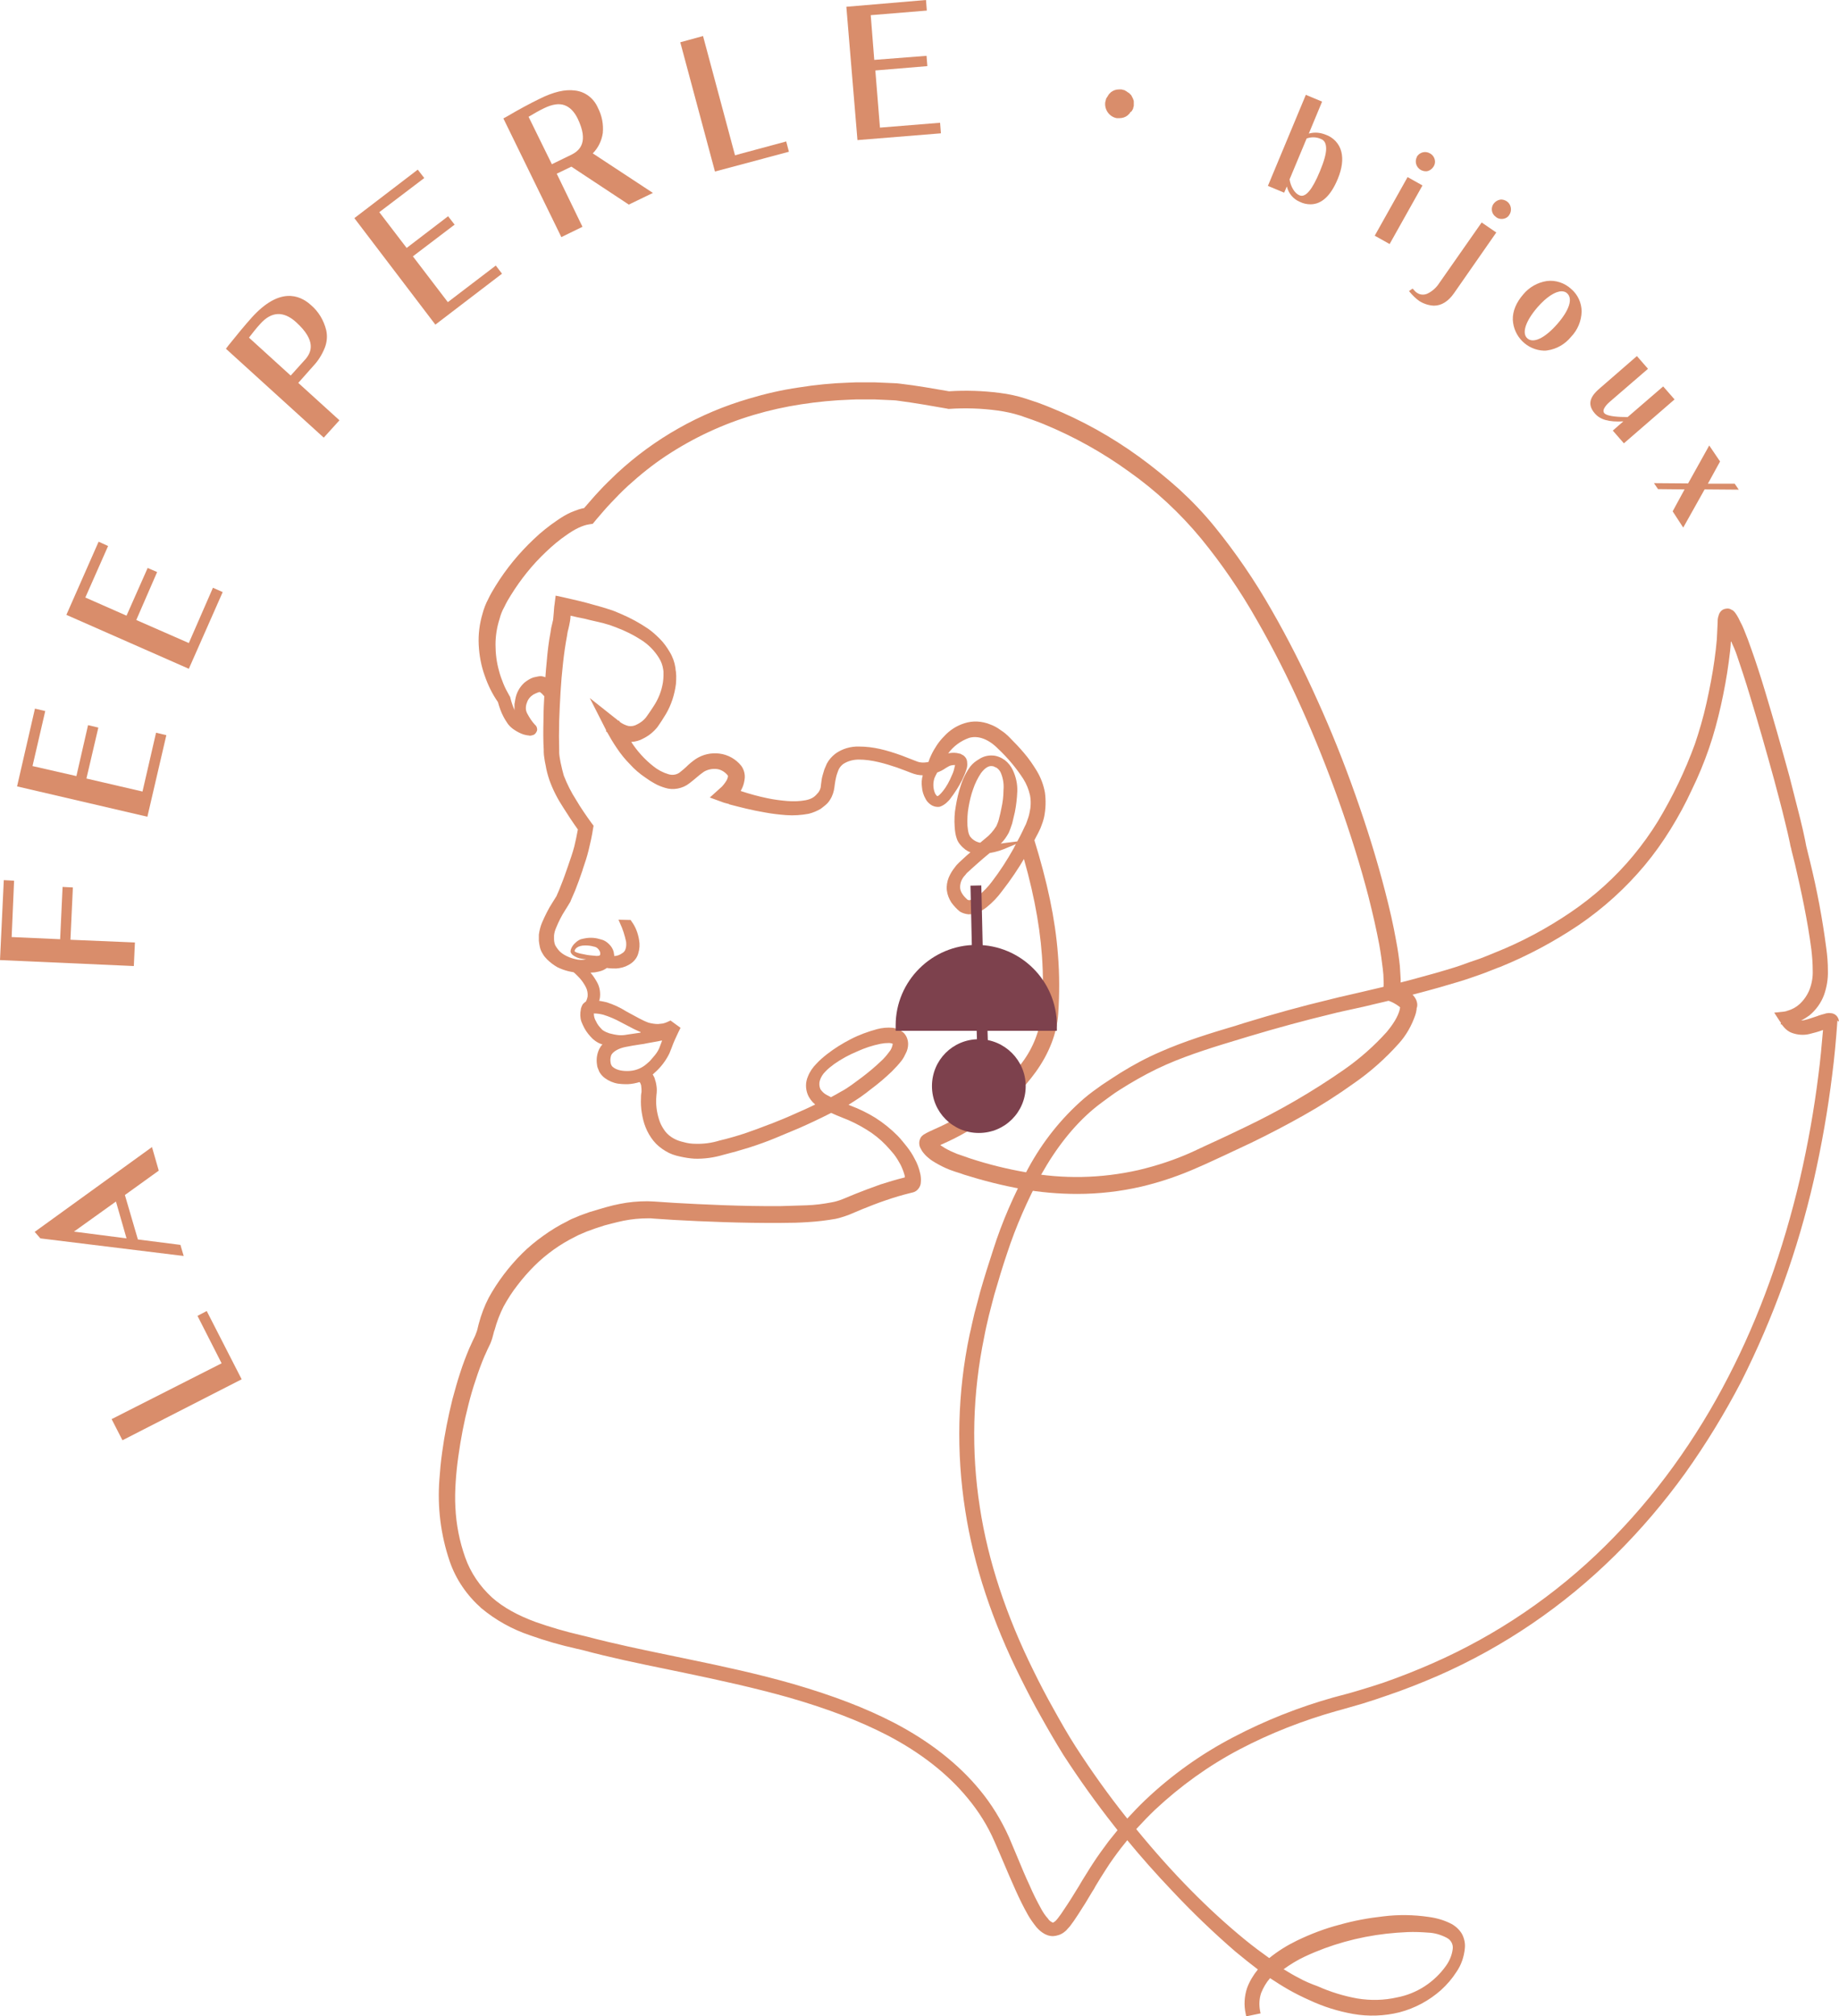 <?xml version="1.0" encoding="utf-8"?>
<!-- Generator: Adobe Illustrator 25.2.0, SVG Export Plug-In . SVG Version: 6.00 Build 0)  -->
<svg version="1.1" id="Calque_1" xmlns="http://www.w3.org/2000/svg" xmlns:xlink="http://www.w3.org/1999/xlink" x="0px" y="0px"
	 viewBox="0 0 678.8 744.1" style="enable-background:new 0 0 678.8 744.1;" xml:space="preserve">
<style type="text/css">
	.st0{fill:#D98D6B;}
	.st1{fill:#7D414D;}
</style>
<g id="Fée">
	<path id="Body" class="st0" d="M678.7,376.4c-0.2-0.9-0.7-1.6-1.5-2.1c-0.4-0.2-0.9-0.4-1.4-0.4c-0.4-0.1-0.9-0.1-1.3,0
		c-0.3,0-0.6,0.1-0.9,0.2c-0.9,0.2-1.7,0.5-2.4,0.7l-0.2,0.1c-0.5,0.2-1,0.3-1.5,0.5c-1,0.3-2,0.7-2.9,0.9c-0.6,0.2-1.2,0.3-1.8,0.3
		c1.1-0.5,2.1-1.2,3.1-1.9c2.4-2,4.3-4.6,5.4-7.6c1-2.9,1.5-5.9,1.4-8.9c0-2.8-0.2-5.5-0.6-8.3c-1.4-10.8-3.4-21.4-6-32l-1.4-5.7
		c-0.1-0.7-0.3-1.4-0.4-2.1c-0.5-2.5-1.1-5-1.8-7.9c-1.4-5.6-2.8-11.1-4-15.7c-3.1-11.3-6-21.5-8.9-31.1c-1.8-6-3.4-10.9-5-15.4
		c-1-2.9-1.9-5.3-2.9-7.7c-0.2-0.5-0.4-0.9-0.6-1.4l-0.3-0.6c-0.3-0.6-0.7-1.3-1-2l-0.1-0.2c-0.3-0.6-0.7-1.2-1.1-1.8
		c-0.2-0.3-0.4-0.5-0.6-0.7c-0.2-0.2-0.4-0.4-0.7-0.5l-0.2-0.1c-0.6-0.4-1.2-0.5-1.9-0.4c-0.9,0.1-1.7,0.5-2.2,1.2
		c-0.2,0.3-0.4,0.6-0.5,0.9c-0.1,0.3-0.2,0.7-0.3,1c-0.2,0.7-0.2,1.5-0.2,2.2l-0.2,4.1l-0.1,2c-0.2,2.4-0.5,4.9-0.9,7.8
		c-0.7,5-1.7,10.2-2.9,15.6s-2.7,10.5-4.3,15.2c-3.6,9.9-8.2,19.4-13.6,28.4c-2.7,4.4-5.8,8.7-9.1,12.7c-6.7,8.1-14.5,15.1-23.2,21
		c-8.7,5.9-18,10.9-27.8,14.8l-1.2,0.5c-2,0.8-4.1,1.7-6.3,2.4s-4.6,1.7-7.5,2.6c-4.5,1.4-9.4,2.8-15.4,4.4
		c-4.9,1.3-9.9,2.6-15.6,3.9c-2.4,0.6-4.8,1.1-7.3,1.7c-2.8,0.6-5.6,1.3-8.4,2c-9.6,2.3-19.8,5.1-31.2,8.6l-2.5,0.8
		c-9.4,2.8-19,5.7-28.3,9.8c-5.1,2.2-9.9,4.8-14.6,7.7c-2.2,1.4-4.5,2.9-6.9,4.5c-2.4,1.7-4.5,3.2-6.6,5c-8.4,7.3-15.3,16-20.6,25.8
		c-5.2,9.6-9.6,19.6-12.9,30c-1.6,4.9-3.2,9.9-4.8,15.5c-0.6,2.4-1.3,4.9-2.1,7.9l-0.9,3.9c-0.3,1.4-0.6,2.8-0.9,4
		c-4.5,21.4-5,43.4-1.6,65c3.1,20.1,10,40.9,20.4,61.7c2.3,4.6,4.8,9.5,7.6,14.4c2.5,4.5,5.3,9.3,8.2,14
		c5.9,9.1,12.2,17.9,18.9,26.4l1.1,1.4c-1.1,1.4-2.2,2.7-3.3,4.1c-2,2.7-4,5.4-5.8,8.2c-1.4,2.1-2.6,4.2-3.9,6.2
		c-0.4,0.7-0.9,1.5-1.3,2.2c-1.9,3.1-3.5,5.7-5.2,8.2c-0.9,1.4-1.8,2.7-2.6,3.7l-0.6,0.7c-0.2,0.2-0.4,0.4-0.6,0.5
		c-0.4,0.3-0.5,0.3-0.6,0.3c-0.7-0.3-1.4-0.8-1.8-1.5c-1-1.1-1.8-2.3-2.5-3.6c-1.6-2.9-3.1-5.9-4.2-8.5c-1.6-3.4-3.1-7-4.5-10.4
		c-1.1-2.5-2.1-5.1-3.2-7.6c-2.8-6.2-6.4-12.1-10.7-17.3c-7.8-9.5-18.4-17.9-31.6-24.8c-10.6-5.5-22.4-10-37.1-14.3
		c-13.2-3.8-26.8-6.7-38.4-9.1l-7.2-1.5c-10.2-2.1-20.8-4.3-31-7l-2.1-0.5c-5.6-1.3-11.1-2.9-16.5-4.8c-6.8-2.5-12-5.4-16.1-9
		c-4.5-4.1-8-9.2-10-14.9c-2.1-5.9-3.3-12.1-3.6-18.3c-0.2-3.2-0.1-6.3,0.1-9.5c0.2-3,0.5-6.1,1-9.6c0.9-6.4,2.1-12.7,3.7-18.9
		c0.8-3.2,1.7-6.3,2.7-9.2c1-3.1,2.1-6.1,3.3-8.9l0.2-0.4c0.3-0.6,0.5-1.2,0.8-1.8l1.1-2.3c0.5-1.2,0.9-2.5,1.2-3.8
		c0.1-0.4,0.2-0.9,0.4-1.3c0.8-3,1.9-5.8,3.3-8.6c1.5-2.7,3.2-5.4,5.1-7.8c1.9-2.5,4-4.9,6.2-7.1c2.2-2.2,4.6-4.2,7.1-6
		c2.5-1.8,5.2-3.4,8-4.8c0.9-0.5,1.8-0.9,2.8-1.3c0.5-0.2,1-0.4,1.4-0.6l3.3-1.2l3.4-1.1l2.3-0.6c1.6-0.4,3.1-0.8,4.6-1.1
		c3-0.6,6.1-0.9,9.2-0.9c0.7,0,1.3,0,2,0.1l7.6,0.5c10.8,0.6,25,1.2,39.4,1.1c3.8,0,7-0.1,9.9-0.3c3.4-0.2,6.8-0.6,10.2-1.2
		c0.9-0.2,1.8-0.4,2.6-0.7c0.8-0.2,1.7-0.6,2.6-0.9l4.5-1.9c2.5-1,5.7-2.3,9-3.4c2.9-1,5.9-1.9,9.2-2.7l0.4-0.1c0.1,0,0.1,0,0.4-0.1
		c0.7-0.2,1.3-0.6,1.8-1.2c0.6-0.7,1-1.6,1-2.6c0.1-1.1,0-2.3-0.3-3.4c-0.4-1.8-1.1-3.6-2-5.2c-0.8-1.6-1.8-3.1-2.9-4.5
		c-0.7-0.9-1.2-1.5-1.7-2.1c-0.2-0.2-0.4-0.4-0.5-0.6c-0.4-0.4-0.8-0.9-1.2-1.3c-2.5-2.5-5.2-4.7-8.2-6.6c-2.9-1.8-6-3.3-9.2-4.5
		l-0.7-0.3c1.3-0.8,2.7-1.7,4.2-2.7c1.6-1.1,3-2.2,4-3c2.7-2,5.3-4.2,7.8-6.6c1.3-1.3,2.5-2.6,3.6-4c0.6-0.8,1.1-1.7,1.5-2.6
		c0.6-1.1,0.9-2.3,0.9-3.5c0-1.6-0.6-3.2-1.8-4.3c-1.1-0.9-2.4-1.5-3.8-1.7c-2-0.2-4,0-5.9,0.5c-3.3,0.9-6.6,2.1-9.7,3.7
		c-3.1,1.6-6,3.4-8.7,5.5c-1.4,1.1-2.7,2.2-3.9,3.5c-1.4,1.4-2.5,3-3.2,4.8c-0.9,2.1-0.9,4.4-0.1,6.5c0.6,1.5,1.6,2.8,2.8,3.8
		c-2.4,1.2-5.1,2.4-8.1,3.7c-2.6,1.2-5.2,2.2-7.9,3.3l-1.1,0.4c-2.8,1.1-5.8,2.2-9,3.3c-3.1,1-6.2,1.9-9.2,2.6
		c-2.9,0.9-5.9,1.3-8.9,1.2c-1.5,0-2.9-0.2-4.3-0.6c-1.3-0.3-2.6-0.7-3.8-1.4c-1.1-0.6-2.2-1.5-3-2.5c-0.8-1.1-1.5-2.2-2-3.5
		c-1-2.7-1.5-5.6-1.4-8.5c0-0.4,0.1-0.9,0.1-1.4c0-0.3,0.1-0.6,0.1-1c0.1-1.1,0-2.1-0.2-3.2c-0.1-0.5-0.2-1-0.4-1.5
		c-0.1-0.6-0.4-1.2-0.7-1.7c-0.6-1-1.4-1.9-2.4-2.6l-0.8-0.6l-3.4,4.4l0.8,0.6c0.4,0.3,0.7,0.6,1,1c0.2,0.4,0.4,0.9,0.4,1.4
		c0.1,0.6,0.1,1.1,0.1,1.7c0,0.3,0,0.5-0.1,0.8c-0.1,0.6-0.1,1.1-0.1,1.7c-0.1,1.8,0,3.7,0.3,5.5c0.3,1.8,0.7,3.6,1.4,5.3
		c0.7,1.8,1.7,3.5,2.9,5c1.2,1.5,2.8,2.8,4.5,3.8c1.6,1,3.4,1.6,5.3,2c1.8,0.4,3.6,0.7,5.4,0.8c3.6,0.1,7.1-0.4,10.5-1.4
		c3.2-0.8,6.4-1.7,9.6-2.7c3.4-1.1,6.5-2.2,9.4-3.4l1.2-0.5c2.6-1.1,5.3-2.2,7.9-3.3c3.4-1.5,7.5-3.4,11.8-5.6
		c1.3,0.6,2.7,1.2,4,1.7c3.2,1.2,6.2,2.7,9.1,4.5c2.6,1.6,5,3.5,7.1,5.7c1.2,1.3,2.2,2.4,3,3.4c0.9,1.2,1.7,2.5,2.4,3.8
		c0.6,1.2,1.1,2.5,1.5,3.9c0.1,0.3,0.1,0.5,0.1,0.8c-3.2,0.8-6.2,1.7-9,2.6c-3.4,1.2-6.8,2.5-9.3,3.5l-4.6,1.9
		c-0.8,0.3-1.3,0.5-2,0.7c-0.7,0.2-1.4,0.4-2.1,0.5c-3.1,0.6-6.2,1-9.3,1.1c-2.9,0.1-5.9,0.2-9.7,0.3c-14.2,0.1-28.4-0.6-39.1-1.2
		l-7.5-0.5c-0.8,0-1.6-0.1-2.4-0.1c-3.5,0-6.9,0.3-10.3,1c-1.6,0.3-3.2,0.7-5,1.2l-2.4,0.7l-3.7,1.1l-3.6,1.3
		c-0.5,0.2-1,0.4-1.4,0.6c-1.1,0.4-2.2,0.9-3.2,1.5c-3.1,1.5-6,3.3-8.8,5.3c-2.8,2-5.5,4.2-7.9,6.6c-4.8,4.8-9,10.3-12.3,16.3
		c-1.6,3.1-2.8,6.3-3.7,9.7l-0.3,1.2c-0.2,1.1-0.6,2.1-1,3.1l-1,2.1c-0.3,0.7-0.6,1.3-0.9,2l-0.2,0.4c-1.3,3.1-2.5,6.2-3.5,9.4
		c-1,3-1.9,6.3-2.8,9.6c-1.6,6.5-2.9,13-3.8,19.6c-0.5,3.6-0.8,6.9-1,9.9c-0.8,10.3,0.5,20.6,3.8,30.3c2.3,6.7,6.4,12.6,11.7,17.3
		c5.3,4.4,11.4,7.8,18,10c5.6,2,11.2,3.6,17,4.9l2.2,0.5c10.4,2.8,21,5,31.3,7.1l7.2,1.5c11.5,2.4,24.9,5.3,38,9
		c14.2,4.1,25.9,8.6,36,13.8c12.5,6.5,22.5,14.4,29.8,23.3c4,4.8,7.4,10.2,9.9,16c1.1,2.4,2.1,4.9,3.2,7.4c1.5,3.5,3,7.1,4.6,10.6
		c1.3,2.9,2.8,6,4.5,9c0.9,1.6,2,3.1,3.1,4.5c0.7,0.8,1.4,1.5,2.3,2.1c1.1,0.8,2.5,1.3,3.9,1.3l0,0c1.4-0.1,2.8-0.5,4-1.4
		c0.4-0.3,0.9-0.7,1.2-1.1l1-1.1c1-1.3,1.9-2.6,2.8-4l0.2-0.3c1.9-2.9,3.7-5.8,5.2-8.4c0.5-0.7,0.9-1.4,1.3-2.2
		c1.2-2,2.5-4.1,3.8-6.1c1.7-2.7,3.6-5.3,5.5-7.8l2.4-3c5.1,6.2,10.6,12.4,16.4,18.5c7.4,7.9,15.2,15.4,23.4,22.5
		c3,2.5,5.8,4.7,8.4,6.7c-1.7,2.1-3.1,4.4-4,6.9c-1,3-1.2,6.3-0.5,9.4l0.2,1l5.3-1.1l-0.2-1c-0.4-2.2-0.3-4.4,0.4-6.5
		c0.8-2,1.9-3.9,3.3-5.5l0,0c2.3,1.5,4.6,3,7.1,4.4c2.3,1.3,4.7,2.5,7.4,3.7c5.1,2.4,10.5,4.1,16.1,5.1c2.8,0.5,5.7,0.7,8.6,0.6
		c2.9-0.1,5.8-0.5,8.6-1.2c5.7-1.5,10.9-4.3,15.3-8.2c2.2-2,4.1-4.2,5.7-6.7c1.8-2.6,2.8-5.6,3.1-8.7c0.2-1.8-0.2-3.6-1-5.2
		c-0.9-1.6-2.3-2.9-3.9-3.8c-2.7-1.4-5.5-2.2-8.5-2.6c-5.5-0.8-11.1-0.9-16.7-0.2c-5.5,0.6-10.9,1.6-16.2,3.1
		c-5.4,1.4-10.6,3.4-15.6,5.8c-3.7,1.8-7.1,3.9-10.3,6.5c-2.8-2-5.8-4.2-9.1-6.9c-13.3-10.9-26.5-24.2-40-40.7
		c2.2-2.4,4.5-4.8,6.9-7.1c9.4-8.8,19.8-16.3,31.2-22.3c11.4-6,23.5-10.7,35.9-14.2l2.2-0.6l7.3-2.1l4.7-1.5l4.7-1.6
		c6.2-2.1,12.5-4.6,18.5-7.2c24.4-10.7,46.5-25.8,65.4-44.5c9.4-9.3,18-19.4,25.8-30.2c7.7-10.8,14.6-22.1,20.7-33.8
		c11.9-23.6,20.9-48.6,26.8-74.4c2.9-12.8,5.2-25.9,6.8-38.9c0.8-6.2,1.4-12.6,1.9-19.7v-0.3C678.8,377.3,678.8,376.9,678.7,376.4z
		 M641.1,241.8c1.5,4.4,3.1,9.2,4.9,15.2c2.9,9.5,5.8,19.6,8.9,30.9c1.2,4.6,2.7,10,4,15.5c0.7,2.9,1.3,5.3,1.8,7.8
		c0.1,0.6,0.2,1.2,0.4,1.8c0.1,0.2,0.1,0.3,0.1,0.5l1.4,5.6c2.3,9.9,4.6,20.6,6,31.3c0.3,2.6,0.5,5.1,0.5,7.7
		c0.1,2.4-0.3,4.7-1.1,6.9c-0.8,2.1-2.1,4-3.7,5.5c-1.3,1.2-2.8,2-4.5,2.5l-0.1-0.1l-0.1,0.2c-0.3,0.1-0.7,0.1-1,0.2l-3.7,0.4l2,3.1
		c0.2,0.2,0.4,0.5,0.5,0.8l-0.2,0.4h0.4c0.3,0.4,0.6,0.7,0.9,1.1c0.8,0.9,1.8,1.7,3,2.1c2,0.7,4.2,0.9,6.3,0.4
		c1.6-0.4,3.2-0.8,4.8-1.4l0.3-0.1c-0.5,5.9-1,11.3-1.7,16.6c-1.6,12.9-3.9,25.7-6.8,38.3c-6.2,26.4-15,51-26.4,73
		c-5.9,11.5-12.7,22.6-20.3,33.1c-7.6,10.5-16,20.3-25.2,29.4c-18.4,18.2-40,32.9-63.7,43.3c-5.9,2.6-12,5-18,7.1l-4.6,1.5l-4.6,1.4
		c-2.6,0.8-5.2,1.5-7.9,2.2l-1.5,0.4c-12.8,3.6-25.2,8.5-37,14.7c-11.9,6.2-22.8,14-32.5,23.2c-2.3,2.2-4.5,4.5-6.6,6.8
		c-0.2-0.2-0.3-0.4-0.5-0.6c-6.6-8.3-12.8-17-18.6-26c-2.9-4.5-5.6-9.3-8.1-13.8c-2.7-4.8-5.2-9.6-7.4-14.1
		c-10.1-20.4-16.8-40.6-19.8-60.2c-3.3-21-2.7-42.3,1.6-63.1c0.2-1.2,0.5-2.5,0.8-3.9l0.9-3.9c0.5-2.1,1.3-4.9,2-7.7
		c1.6-5.5,3.1-10.5,4.7-15.2c3.3-10.1,7.6-19.8,12.6-29.1c5.6-10,12.1-18.2,19.4-24.3c1.9-1.6,3.9-3,6.2-4.7s4.5-3,6.6-4.3
		c4.5-2.7,9.1-5.2,13.9-7.3c8.9-3.9,18.5-6.8,27.8-9.6l2.3-0.7c11.3-3.4,21.4-6.1,30.9-8.4c2.7-0.7,5.6-1.3,8.3-1.9
		c2.5-0.5,4.9-1.1,7.4-1.7c5.7-1.3,10.8-2.6,15.7-3.9c6.1-1.6,11-3,15.6-4.4c3-0.9,5.5-1.8,7.8-2.6s4.4-1.7,6.5-2.5l1.1-0.4
		c10.1-4.1,19.8-9.3,28.9-15.4c9.1-6.2,17.3-13.6,24.4-22.1c3.5-4.2,6.7-8.7,9.6-13.4c2.9-4.7,5.5-9.5,7.8-14.5
		c2.4-4.9,4.5-10,6.3-15.2c1.8-5.2,3.2-10.5,4.4-15.8c1.2-5.4,2.2-10.8,2.9-16.1c0.4-2.9,0.7-5.4,0.8-7.8
		C639.7,238.2,640.5,240,641.1,241.8z M305.2,404.1c-1-0.5-1.8-1.3-2.4-2.2c-0.4-1-0.5-2.1-0.2-3.1c0.4-1.3,1.1-2.4,2-3.3
		c1-1.1,2.2-2,3.4-2.9c2.6-1.8,5.3-3.3,8.2-4.5c2.8-1.3,5.8-2.3,8.8-2.9c1-0.2,2-0.3,3-0.3c0.3,0,0.6,0,0.9,0.1
		c0.2,0,0.4,0.1,0.6,0.2v0.2c-0.2,1-0.6,2-1.3,2.8c-0.9,1.2-1.8,2.3-2.9,3.3c-2.3,2.2-4.7,4.2-7.2,6.1c-1.5,1.1-2.7,2-3.8,2.8
		c-1.3,0.9-2.6,1.8-4,2.5c-1.1,0.7-2.3,1.3-3.6,2C306.1,404.6,305.7,404.3,305.2,404.1z M479.2,729.8c-1.8-0.9-3.6-2-5.4-3.1
		c2.5-1.8,5.1-3.4,7.9-4.7c4.7-2.2,9.6-4,14.6-5.4c5-1.4,10.2-2.4,15.4-3c2.8-0.3,5.3-0.5,7.8-0.6c2.6-0.1,5.1,0,7.7,0.2
		c2.4,0.1,4.7,0.8,6.8,1.9c1.6,0.8,2.5,2.5,2.2,4.3c-0.3,2.2-1.2,4.3-2.5,6.1c-4.3,6-10.7,10.2-18,11.6c-4.8,1.1-9.8,1.2-14.7,0.4
		c-5-0.9-9.9-2.4-14.6-4.5C483.9,732.1,481.5,731.1,479.2,729.8L479.2,729.8z"/>
	<path id="Forehead_bangs" class="st0" d="M385.7,292.5c-0.5-2.8-1.5-5.5-3-8c-1.4-2.3-2.9-4.5-4.7-6.6c-1.6-1.9-3.3-3.7-5.4-5.8
		l-0.4-0.4c-0.3-0.3-0.7-0.6-1.1-1c-0.6-0.5-1.2-0.9-1.8-1.3c-1.2-0.9-2.5-1.6-3.9-2.1c-3-1.2-6.3-1.4-9.4-0.4
		c-2.9,0.9-5.5,2.6-7.5,4.8c-1,1-1.9,2.1-2.7,3.3c-0.8,1.2-1.5,2.4-2.1,3.7c-0.4,0.8-0.7,1.6-1,2.5c-1.1,0.2-2.1,0.3-3.2,0.1
		c-0.4-0.1-0.9-0.2-1.3-0.4l-1.8-0.7c-1.5-0.6-2.6-1-3.6-1.4c-5.6-2-10.4-3.3-15.7-3.3c-3.1-0.1-6.2,0.8-8.7,2.6
		c-1.3,1-2.4,2.2-3.2,3.7l-0.9,2.1c-0.2,0.7-0.4,1.3-0.6,2c-0.3,1-0.5,2.1-0.6,3.2l-0.1,0.8c0,0.9-0.4,1.8-0.9,2.5
		c-0.6,0.7-1.2,1.4-2,1.9c-0.8,0.5-1.7,0.8-2.7,1c-2.2,0.4-4.5,0.5-6.8,0.3c-2.4-0.2-4.8-0.5-7.2-1c-3.4-0.7-6.7-1.6-10-2.7l0.6-1.2
		c0.5-1.1,0.8-2.4,0.9-3.6c0.1-1.5-0.3-3-1.1-4.2l-0.2-0.3c-2-2.5-4.9-4.1-8-4.5c-3.1-0.4-6.2,0.3-8.8,2c-1.3,0.9-2.5,1.9-3.6,3
		c-0.7,0.6-1.3,1.2-2,1.7c-1.2,1.1-2.9,1.4-4.5,0.9c-2-0.6-3.9-1.6-5.5-2.9c-3.2-2.5-6-5.6-8.2-9c1.6-0.1,3.1-0.5,4.5-1.3
		c2-1,3.7-2.4,5.1-4.1c0.3-0.4,0.5-0.7,0.7-1l1-1.5c0.5-0.8,1-1.6,1.5-2.4c2-3.4,3.2-7.2,3.7-11.1c0.1-1.1,0.1-2.1,0.1-3l-0.1-1.5
		l-0.1-0.5c0-0.3-0.1-0.7-0.1-1c-0.3-2-1-4-2.1-5.8c-1-1.7-2.2-3.4-3.6-4.8c-1.4-1.4-2.8-2.7-4.4-3.8c-3.1-2.1-6.4-3.9-9.9-5.4
		l-2.6-1.1l-2.7-0.9c-1.9-0.6-3.7-1.1-5.2-1.5c-3.4-1-7-1.8-10.5-2.6l-3.2-0.7l-0.4,3.2c-0.2,1.1-0.2,2.1-0.3,3.1
		c-0.1,0.8-0.1,1.5-0.2,2.2c0,0.4-0.1,0.7-0.2,1.1l-0.3,1.3c-0.2,0.7-0.3,1.3-0.4,2l-0.1,0.7c-0.7,3.6-1.1,7.2-1.4,10.8
		c-0.4,3.7-0.6,7.5-0.8,10.8c-0.2,3.8-0.4,7.3-0.4,10.8c-0.1,4-0.1,7.6,0.1,10.9v0.8c0,0.7,0.1,1.4,0.2,2.1c0.1,0.9,0.3,1.9,0.5,2.8
		c0.3,1.9,0.8,3.7,1.4,5.5c1.3,3.6,3,6.9,5.1,10.1c1.7,2.7,3.4,5.3,5.4,8.1c-0.4,2.1-0.8,4.2-1.3,6.2c-0.6,2.3-1.4,4.6-2.2,6.9
		l-0.1,0.3c-0.9,2.6-1.7,4.9-2.6,7.1c-0.4,1.1-0.9,2.3-1.4,3.4c-0.1,0.2-0.2,0.5-0.3,0.7l-1.5,2.4c-1.5,2.3-2.7,4.8-3.8,7.3
		c-0.6,1.4-1,3-1.2,4.5v2.3c0.1,0.8,0.2,1.6,0.4,2.4c0.2,0.9,0.6,1.7,1.1,2.5c0.4,0.7,0.9,1.3,1.5,1.9c1.1,1.1,2.4,2.1,3.8,2.9
		c2.6,1.3,5.5,2,8.5,2.1h1.4c0.9,0,1.9,0,2.8-0.1c0.8,0,1.5-0.1,2.3-0.3c1-0.2,1.9-0.5,2.7-1c0.2-0.1,0.4-0.3,0.6-0.4
		c1.1,0.2,2.3,0.2,3.4,0.2c1.6-0.1,3.2-0.5,4.6-1.3c1.7-0.9,3.1-2.4,3.6-4.3c0.5-1.6,0.6-3.3,0.3-4.9c-0.4-2.5-1.3-4.9-2.8-6.9
		l-0.3-0.5l-4.5-0.1l0.6,1.4c1,2.1,1.7,4.4,2.2,6.7c0.1,0.9,0.1,1.8-0.2,2.7c-0.2,0.7-0.7,1.3-1.3,1.6c-0.8,0.6-1.9,1-2.9,1v-0.4
		l-0.2-1.2c-0.3-1.1-0.9-2-1.7-2.8c-0.4-0.4-0.9-0.8-1.4-1.1c-0.5-0.3-1-0.5-1.5-0.6c-1.8-0.6-3.7-0.8-5.6-0.5
		c-0.6,0.1-1.1,0.2-1.9,0.4c-0.8,0.3-1.5,0.8-2.1,1.4c-0.7,0.6-1.3,1.5-1.6,2.4c-0.1,0.3-0.1,0.6-0.1,0.9c0.2,0.5,0.5,0.9,0.9,1.2
		c1,0.7,2.1,1.2,3.3,1.3c0.5,0.1,1.1,0.2,1.6,0.2c-1.4,0.3-2.8,0.3-4.2-0.1c-1.4-0.3-2.8-0.9-4-1.6c-0.8-0.5-1.6-1.1-2.2-1.9
		c-0.3-0.4-0.6-0.8-0.9-1.3c-0.2-0.3-0.3-0.6-0.4-1c-0.1-0.5-0.2-0.9-0.2-1.4v-1.5c0.1-1,0.4-2,0.8-2.9c0.9-2.2,2-4.4,3.3-6.4l1-1.6
		l0.6-1c0.2-0.3,0.4-0.6,0.5-1c0.6-1.3,1.1-2.6,1.6-3.7c0.9-2.3,1.8-4.7,2.7-7.4l0.1-0.4c0.8-2.3,1.6-4.7,2.2-7.2s1.2-5.1,1.6-7.8
		l0.2-1.1l-0.7-0.9c-2.1-2.9-4.1-5.8-5.8-8.7c-1.8-2.8-3.3-5.8-4.5-8.9c-0.4-1.4-0.8-3-1.2-4.9c-0.2-1-0.3-1.8-0.4-2.4
		c-0.1-0.6-0.1-1.1-0.1-1.7v-0.7c-0.1-3-0.1-6.3,0-10.5c0.1-3.3,0.3-6.9,0.5-10.6c0.2-3.4,0.5-6.9,0.9-10.5
		c0.4-3.8,0.9-7.1,1.5-10.3l0.1-0.7c0.1-0.6,0.2-1.2,0.4-1.8l0.3-1.3c0.1-0.5,0.2-1.1,0.3-1.6c0.1-0.7,0.2-1.3,0.2-2
		c1.7,0.4,3.4,0.8,5.1,1.1l2,0.5c1.5,0.3,3.3,0.8,5.1,1.2c0.8,0.2,1.6,0.5,2.4,0.7l2.4,0.9c3.2,1.2,6.2,2.7,9,4.5
		c2.7,1.7,5,4,6.7,6.8c0.8,1.3,1.3,2.7,1.5,4.2c0,0.2,0.1,0.5,0.1,0.7v1.6c0,0.8-0.1,1.6-0.2,2.4c-0.5,3.2-1.7,6.2-3.5,8.9
		c-0.5,0.8-1,1.5-1.4,2.1l-0.9,1.3c-0.2,0.3-0.4,0.5-0.5,0.7c-0.9,1.1-2,1.9-3.2,2.5c-1,0.6-2.2,0.8-3.3,0.6
		c-1.1-0.3-2.2-0.8-3.1-1.5l-0.3-0.5l-0.2,0.1l-10.6-8.4l6.1,12l-0.2,0.2l0.5,0.4c1.1,2,2.3,4,3.6,5.9c1.4,2.1,3,4.1,4.8,5.9
		c1.7,1.9,3.7,3.6,5.8,5c1.1,0.8,2.2,1.5,3.3,2.1c1.2,0.7,2.5,1.2,3.8,1.6c1.5,0.5,3.1,0.6,4.7,0.3c1.6-0.3,3-0.9,4.3-1.9
		c0.9-0.7,1.8-1.4,2.6-2.1c0.9-0.8,1.8-1.5,2.8-2.2c1.5-0.9,3.2-1.2,4.9-1c1.5,0.2,2.9,1.1,3.9,2.3c0.1,0.2,0.1,0.3,0.1,0.5
		c-0.1,0.4-0.2,0.8-0.4,1.2c-0.3,0.5-0.6,1-1,1.5c-0.4,0.5-0.8,1-1.3,1.4l-4,3.6l5.2,1.9c0.6,0.2,1.2,0.3,1.9,0.5v0.1l0,0
		c3.8,1,8.4,2.2,13.2,3c2.6,0.5,5.3,0.8,7.9,1c2.8,0.2,5.6,0,8.3-0.5c1.6-0.4,3-1,4.4-1.8c0.7-0.5,1.3-1,1.9-1.5
		c0.6-0.5,1.2-1.2,1.6-1.9c0.9-1.4,1.4-3,1.6-4.6l0.1-0.8c0.1-0.9,0.3-1.9,0.5-2.8c0.1-0.6,0.3-1.1,0.5-1.7c0.2-0.5,0.3-0.9,0.5-1.3
		c0.4-0.8,1-1.5,1.7-2c1.7-1.1,3.7-1.6,5.7-1.6c4.9,0,9.8,1.5,14,2.9c1,0.4,2.1,0.8,3.5,1.3l1.8,0.7c0.7,0.3,1.5,0.5,2.3,0.7
		c0.7,0.1,1.3,0.2,2,0.2c-0.4,1.4-0.5,2.9-0.3,4.3c0.1,1.6,0.6,3.1,1.4,4.5c0.4,0.8,1.1,1.5,1.8,2c1,0.7,2.2,1,3.4,0.8
		c0.9-0.3,1.7-0.8,2.4-1.4c0.5-0.5,1.1-1,1.5-1.6c1.6-2.1,3.1-4.4,4.3-6.8c0.6-1.3,1.2-2.6,1.6-3.9c0.3-0.8,0.4-1.7,0.3-2.6
		c0-0.8-0.3-1.6-0.9-2.2c-0.2-0.2-0.5-0.5-0.8-0.6c-0.1-0.1-0.2-0.1-0.4-0.2l-0.1-0.1c-0.2-0.1-0.4-0.2-0.6-0.2
		c-1.4-0.4-2.8-0.4-4.2-0.1c1.9-2.6,4.6-4.6,7.7-5.7c3.4-1,7.3,0.5,10.8,4.1c3.5,3.3,6.6,7,9.2,11c1.2,1.9,2,3.9,2.5,6.1
		c0.4,2.2,0.3,4.4-0.2,6.5c-0.2,1.1-0.6,2.2-1,3.3c-0.2,0.6-0.4,1.1-0.7,1.6l-0.8,1.7c-0.6,1.3-1.3,2.6-2,3.9l-4,0.5l-2.1,0.3
		c1.2-1.1,2.1-2.5,2.9-3.9c0.6-1.3,0.9-2.4,1.3-3.5l0.1-0.4c0.3-1.2,0.6-2.5,0.9-3.8c0.5-2.5,0.8-5.1,0.9-7.7
		c0.1-2.7-0.5-5.3-1.6-7.7c-0.7-1.5-1.7-2.8-3-3.8c-0.7-0.5-1.4-0.9-2.2-1.2c-0.8-0.3-1.6-0.5-2.4-0.5c-1.8-0.1-3.5,0.4-5,1.4
		c-1.2,0.7-2.2,1.5-3.1,2.6c-1.6,2.2-2.8,4.6-3.6,7.2c-0.8,2.4-1.4,5-1.8,7.5c-0.5,2.6-0.6,5.2-0.4,7.8c0.1,1.5,0.3,2.9,0.8,4.3
		c0.3,0.9,0.8,1.6,1.4,2.3c0.5,0.6,1.1,1.1,1.7,1.6c0.6,0.4,1.2,0.8,1.9,1l-0.1,0.1c-0.9,0.8-1.9,1.6-2.8,2.5l-1.4,1.3
		c-0.5,0.5-1,1-1.4,1.6c-0.9,1.1-1.7,2.4-2.3,3.8c-0.6,1.5-0.9,3.2-0.7,4.8c0.2,1.6,0.8,3.1,1.7,4.5c0.9,1.2,1.9,2.3,3,3.2l0.3,0.2
		c0.9,0.5,1.9,0.8,3,0.9c0.9,0,1.9-0.1,2.8-0.4c1.4-0.6,2.8-1.3,4-2.3c2.1-1.7,4-3.7,5.6-5.9c3.2-4.1,6.1-8.4,8.7-12.9
		c1.1-1.9,2.3-4,3.7-6.8l0.9-1.7c0.3-0.6,0.6-1.2,0.9-1.9c0.5-1.3,1-2.6,1.3-4C386,298.5,386.1,295.5,385.7,292.5z M344.9,287.2
		c0.2-0.5,0.4-0.9,0.6-1.3c0.2-0.3,0.3-0.5,0.4-0.8c0.6-0.2,1.1-0.5,1.6-0.7c0.6-0.3,1.2-0.7,1.8-1.1l0.2-0.1
		c0.2-0.1,0.3-0.2,0.5-0.3l0.6-0.3c0.6-0.2,1.3-0.3,1.9-0.3c0,0.2,0,0.3-0.1,0.5c-0.2,1.1-0.5,2.2-1,3.2c-0.9,2.2-2,4.3-3.5,6.1
		c-0.3,0.4-0.7,0.8-1.1,1.2c-0.2,0.2-0.5,0.4-0.7,0.5c-0.1,0-0.2-0.1-0.3-0.1c-0.2-0.2-0.4-0.5-0.6-0.8
		C344.4,291.1,344.3,289.1,344.9,287.2L344.9,287.2z M216,348.9c1,0,2.1,0.1,3.1,0.4c0.7,0.1,1.3,0.4,1.7,0.9
		c0.3,0.3,0.6,0.8,0.7,1.2c0,0.2,0.2,0.8-0.1,1.1c-0.1,0.1-0.2,0.2-0.4,0.2c-0.5,0.1-1,0.1-1.5,0c-1.3-0.1-2.5-0.2-3.8-0.5
		c-2.4-0.4-3.6-0.9-3.6-1.2C212.1,350.2,213.2,348.9,216,348.9z M357.6,307.7c-0.3-1-0.4-2-0.5-3c-0.1-2.3,0-4.6,0.4-6.8
		c0.4-2.3,0.9-4.5,1.7-6.7c0.7-2.1,1.7-4.1,2.9-5.9c1.2-1.6,2.5-2.6,3.7-2.6h0.2c0.4,0,0.8,0.1,1.1,0.3c0.4,0.1,0.7,0.3,1,0.5
		c0.6,0.5,1.1,1.1,1.4,1.9c0.8,2,1.1,4.1,0.9,6.2c0,2.3-0.3,4.6-0.8,6.8c-0.2,1.2-0.5,2.3-0.8,3.5c-0.2,1-0.6,2-1,2.9
		c-1.1,1.8-2.5,3.4-4.2,4.7l-1.8,1.5c-1.1-0.2-2.1-0.7-2.9-1.4c-0.3-0.3-0.6-0.6-0.9-1C357.9,308.4,357.8,308.1,357.6,307.7
		L357.6,307.7z M375,311.5c-0.3,0.5-0.6,1-0.8,1.5c-2.4,4.3-5.1,8.5-8.1,12.4c-1.4,1.9-3.1,3.6-4.9,5.1c-0.8,0.6-1.7,1.1-2.6,1.5
		c-0.8,0.3-1.2,0.2-1.5,0c-1.6-1.4-2.6-2.9-2.7-4.3c-0.1-1.8,0.6-3.5,1.9-4.8c0.3-0.4,0.6-0.8,1-1.1l1.3-1.2l2.7-2.4
		c1.1-1,2.2-1.9,3.4-2.9c0.2-0.2,0.4-0.3,0.6-0.5c2.4-0.4,4.6-1.1,6.8-2.1L375,311.5z"/>
	<path id="Lips" class="st0" d="M247.5,376.6l-1.3,0.6c-0.5,0.2-1,0.4-1.5,0.5l-0.9,0.1c-0.3,0-0.6,0.1-0.9,0.1
		c-1.2,0-2.4-0.2-3.5-0.5c-0.5-0.2-1.1-0.4-1.7-0.7l-1.8-0.9l-3.7-2l-1.1-0.6c-2.2-1.4-4.6-2.5-7.1-3.3c-1.6-0.4-3.2-0.7-4.9-0.7
		c-0.5,0-0.9,0-1.4,0.1c-0.3,0-0.6,0.1-0.9,0.2h-0.1c-0.5,0.1-0.9,0.4-1.2,0.7l-0.3,0.3c-0.1,0.1-0.2,0.2-0.2,0.3l-0.3,0.6l-0.1,0.3
		c-0.1,0.2-0.1,0.4-0.2,0.6v0.2c-0.3,1.5-0.3,3,0.2,4.5c0.3,0.8,0.7,1.6,1.1,2.4c0.8,1.5,1.9,2.8,3.1,4c0.7,0.6,1.4,1.1,2.2,1.5
		c0.4,0.2,0.9,0.4,1.3,0.5h0.1c-0.5,0.5-0.9,1.1-1.2,1.7c-0.8,1.7-1.1,3.5-0.9,5.3l0.1,0.7c0,0.3,0.1,0.6,0.2,0.9
		c0.2,0.5,0.4,1,0.6,1.5c0.5,0.9,1.2,1.7,2,2.3c1.5,1.1,3.1,1.8,4.9,2.1c0.9,0.1,1.8,0.2,2.7,0.2c0.7,0,1.4,0,2.1-0.1
		c1.6-0.2,3.2-0.6,4.7-1.3c1.5-0.7,2.8-1.6,4-2.8c2.3-2,4.2-4.5,5.5-7.2c0.3-0.7,0.5-1.3,0.8-2c0.7-2,1.6-3.9,2.5-5.8l0.8-1.6
		L247.5,376.6z M236.3,381.1c-1.3,0.2-2.6,0.4-4.1,0.6l-0.7,0.1c-1,0.2-2.1,0.3-3.1,0.2c-1.2-0.1-2.4-0.4-3.6-0.7l-0.2-0.1
		c-0.3-0.1-0.5-0.2-0.8-0.3l-0.6-0.3c-0.4-0.2-0.9-0.5-1.2-0.9c-0.8-0.8-1.5-1.7-2-2.8c-0.5-0.8-0.8-1.8-0.8-2.8V374h0.1
		c1.2,0,2.4,0.2,3.5,0.5c2.2,0.7,4.3,1.6,6.3,2.7l4.8,2.5c0.7,0.3,1.6,0.8,2.6,1.2C236.4,381.1,236.4,381.1,236.3,381.1z
		 M225.6,389.4c0.6-1.3,2.7-2.5,5.1-3c1.9-0.4,3.8-0.7,5.8-1c0.8-0.1,1.5-0.2,2.3-0.4c1.3-0.2,2.6-0.5,3.9-0.7l0.5-0.1
		c0.4-0.1,0.8-0.2,1.2-0.2c-0.4,1.1-0.8,2.1-1.1,2.9c-0.5,1.1-1.2,2.1-2,3c-0.4,0.5-0.8,0.9-1.2,1.4s-1,0.9-1.4,1.3
		c-1.7,1.5-3.8,2.4-6.1,2.6c-2.8,0.2-4.9-0.3-6.2-1.3c-0.3-0.2-0.6-0.5-0.7-0.8c-0.1-0.1-0.1-0.3-0.2-0.4l-0.1-0.5
		C225.2,391.3,225.3,390.3,225.6,389.4z"/>
	<path id="Hair" class="st0" d="M523,369.8c-0.2-0.9-0.7-1.7-1.3-2.4c-0.4-0.5-0.9-1-1.4-1.4c-1-0.8-2.1-1.5-3.3-2.1v-2.7
		c-0.1-1.7-0.2-3.3-0.3-4.8c-0.3-2.8-0.7-5.8-1.4-9.4c-1-5.6-2.3-11.4-4.1-18.3c-3-11.6-6.6-23.2-11-35.6
		c-4.2-11.9-8.9-23.6-13.9-34.6c-5.1-11.4-10.7-22.5-16.9-33.3c-6.2-10.9-13.3-21.3-21.2-31c-4-4.9-8.3-9.4-13-13.7
		c-4.7-4.2-9.6-8.2-14.7-11.9c-10.2-7.4-21.3-13.6-33-18.3l-1.5-0.6c-1-0.4-1.9-0.7-2.9-1.1l-4.5-1.5c-3.1-1-6.3-1.7-9.6-2.1
		c-6.2-0.8-12.5-1-18.7-0.6c-5.8-1-11.9-2.1-18-2.8c-0.8-0.1-1.7-0.2-2.5-0.2l-7-0.3h-4.6c-1.7,0-3.3,0-4.7,0.1
		c-6.3,0.2-12.5,0.8-18.7,1.8c-6.2,0.9-12.3,2.3-18.3,4.1c-18.2,5.3-34.9,14.7-48.8,27.6c-2.3,2.2-4.6,4.4-6.7,6.7
		c-1.9,2-3.6,4.1-5.4,6.1c-0.7,0.1-1.3,0.3-2,0.5c-0.9,0.3-1.9,0.7-2.9,1.1c-1.8,0.8-3.4,1.8-5,2.9c-3.1,2.1-6,4.4-8.7,7
		c-5.4,5.1-10.1,10.8-14,17.1c-1,1.6-2,3.3-2.8,5c-0.9,1.7-1.6,3.5-2.1,5.4c-1.1,3.7-1.6,7.6-1.4,11.5c0.2,3.9,0.9,7.7,2.2,11.3
		c1.2,3.5,2.8,6.8,4.9,9.8c0.5,1.8,1.1,3.6,2,5.3c0.5,1,1.1,1.9,1.7,2.8c0.7,0.9,1.6,1.7,2.6,2.3c0.9,0.6,1.9,1.1,3,1.5
		c0.6,0.2,1.2,0.3,1.8,0.4c0.2,0,0.4,0,0.6,0.1h0.1c0.3,0,0.7-0.1,1-0.2c0.2,0,0.3-0.1,0.5-0.2l0.2-0.1l0.4-0.4
		c0.2-0.3,0.4-0.6,0.5-0.9c0.1-0.3,0.1-0.7,0-1c0-0.2-0.1-0.4-0.2-0.6c-0.1-0.1-0.1-0.2-0.2-0.3l-0.4-0.4c-1.1-1.2-2-2.6-2.8-4.1
		c-0.3-0.6-0.5-1.2-0.5-1.9c0-0.7,0.1-1.4,0.4-2.1c0.4-1.3,1.3-2.3,2.4-3c0.6-0.3,1.2-0.6,1.8-0.8c0.2-0.1,0.4-0.1,0.6-0.1
		c0.4,0.3,0.8,0.6,1.1,1c0.3,0.3,0.6,0.6,0.9,1c0.3,0.3,0.6,0.6,0.8,0.9l0.5,0.5l3.4-1.5l-0.1-0.8c-0.2-1.1-0.6-2.2-1.2-3.2
		c-0.6-1.2-1.6-2.2-2.7-3c-0.4-0.3-0.9-0.5-1.4-0.6c-0.6-0.2-1.2-0.2-1.8-0.1c-0.7,0.1-1.3,0.3-1.9,0.4c-1.2,0.4-2.3,1.1-3.3,1.9
		c-1.8,1.6-3,3.8-3.4,6.2c-0.1,0.4-0.1,0.8-0.2,1.1c0,0.2,0,0.3-0.1,0.5v1.8c0,0.2,0,0.5,0.1,0.7c-0.7-1.5-1.2-3-1.6-4.6l-0.1-0.4
		l-0.3-0.5c-0.8-1.4-1.6-2.9-2.2-4.4c-0.6-1.5-1.2-3.1-1.6-4.7c-0.9-3.2-1.3-6.4-1.3-9.7c0-3.2,0.5-6.4,1.5-9.5
		c0.4-1.6,1-3.1,1.8-4.5c0.7-1.5,1.5-2.9,2.4-4.3c3.6-5.8,7.9-11.2,12.9-15.9c2.4-2.3,5-4.5,7.8-6.4c1.3-0.9,2.7-1.8,4.2-2.5
		c1.3-0.6,2.6-1.1,4-1.3l1.3-0.2l1.4-1.7c1.8-2.1,3.5-4.1,5.3-6c2-2.1,4.1-4.3,6.3-6.3c4.4-4,9.1-7.8,14.1-11.1
		c10-6.6,20.9-11.7,32.4-15.1c5.7-1.7,11.6-3,17.5-3.9c5.9-0.9,11.9-1.5,17.9-1.7c1.3-0.1,2.9-0.1,4.5-0.1h4.5l6.8,0.3
		c0.7,0,1.4,0.1,2.1,0.2c6,0.8,12.4,1.9,18,2.9l0.4,0.1h0.4c5.9-0.4,11.9-0.2,17.8,0.6c2.9,0.4,5.7,1,8.5,1.9l4.3,1.5
		c0.9,0.3,1.8,0.7,2.7,1l1.5,0.6c11.2,4.6,21.8,10.5,31.6,17.6c9.9,7,18.8,15.3,26.5,24.6c7.7,9.4,14.6,19.5,20.6,30.1
		c6.1,10.6,11.6,21.5,16.6,32.7c4.9,10.9,9.5,22.4,13.7,34.2c4.3,12.1,8,23.9,10.9,35.1c1.7,6.7,3,12.5,4,17.8
		c0.6,3.4,1,6.3,1.3,8.9c0.2,1.5,0.3,2.9,0.3,4.4c0.1,1.3,0,2.7-0.2,4l-0.4,2.5l2.4,0.9c1.4,0.5,2.7,1.2,3.9,2.1
		c0.2,0.1,0.3,0.3,0.4,0.4c-0.1,0.3-0.1,0.6-0.2,1c-0.7,2.5-2.3,5.1-4.8,8.1c-4.6,5.1-9.8,9.7-15.5,13.7
		c-11.6,8.1-24,15.3-36.8,21.4c-1.6,0.8-3.2,1.5-4.8,2.3l-4.9,2.3c-3.3,1.5-6.5,3-9.7,4.5c-6.4,2.9-13.1,5.1-19.9,6.7
		c-13.7,3.1-27.8,3.4-41.6,0.8c-6.9-1.2-13.8-2.9-20.5-5.1c-0.5-0.2-1-0.3-1.4-0.5c-1.2-0.4-2.4-0.8-3.5-1.2c-1.5-0.6-3-1.3-4.4-2.1
		c-0.6-0.4-1.2-0.8-1.7-1.1l0.1-0.1c3.4-1.5,6.7-3.1,9.9-5c3.2-1.9,6.3-3.9,9.3-6.1c6.1-4.4,11.5-9.7,15.9-15.8
		c4.9-6.8,7.8-14.2,8.3-21.4c0.5-7.3,0.5-14.7-0.1-22c-1-13.1-3.9-26.7-8.9-42.8l-0.3-1l-5.4,1.7l0.3,1c4.8,15.5,7.5,29.1,8.4,41.6
		c0.5,7,0.5,14.1-0.1,21.1c-0.7,6.6-3.2,13-7.2,18.3c-4.2,5.5-9.1,10.4-14.7,14.4c-5.6,4.2-11.7,7.6-18.1,10.4l-0.4,0.2
		c-0.7,0.3-1.4,0.6-2.1,1l-0.7,0.4c-0.1,0.1-0.4,0.2-0.5,0.3c-0.4,0.3-0.8,0.7-1,1.1c-0.3,0.6-0.5,1.2-0.5,1.9
		c0,0.6,0.1,1.2,0.4,1.8c0.2,0.4,0.4,0.7,0.6,1.1c0.7,1,1.5,1.9,2.4,2.6c0.8,0.7,1.7,1.3,2.6,1.8c1.7,1,3.5,1.9,5.3,2.6
		c1.3,0.5,2.6,0.9,3.9,1.3c0.5,0.2,0.9,0.3,1.4,0.5c7,2.2,14.1,4,21.3,5.3c6.7,1.2,13.6,1.8,20.4,1.8c8,0,15.9-0.9,23.7-2.7
		c7.2-1.7,14.2-4.1,20.9-7.1c3.3-1.4,6.6-3,9.9-4.5l9.8-4.6c6.6-3.2,13.1-6.6,19.3-10.1c6.4-3.6,12.5-7.5,18.5-11.8
		c6.1-4.2,11.7-9.2,16.7-14.8c2.7-3,4.7-6.6,6-10.4c0.2-0.5,0.3-1.1,0.4-1.6l0.1-0.6v-0.3C523.2,371.4,523.2,370.6,523,369.8z"/>
	<path id="Under_nose" class="st0" d="M220.4,362.5c-0.9-1.6-1.9-3.1-3.2-4.4c-1.2-1.2-2.6-2.3-4-3.3l-0.3-0.2l-2.6,0.7l0.3,2.4
		l0.2,0.2c1.1,1,2.2,2,3.2,3.1c0.9,1,1.7,2.2,2.3,3.4c0.5,1,0.7,2.2,0.6,3.3c-0.2,1.2-0.7,2.3-1.5,3.2l-0.6,0.8l0.9,0.4
		c1,0.4,2,0.7,3,0.8c0.3,0,0.7-0.1,0.9-0.4c0.9-1.2,1.5-2.6,1.8-4.1C221.7,366.4,221.4,364.3,220.4,362.5z"/>
	<g id="BO">
		
			<rect id="Crochet_1" x="358.4" y="326.7" transform="matrix(1 -2.286182e-02 2.286182e-02 1 -7.654 8.328)" class="st1" width="4" height="24.5"/>
		
			<rect id="Crochet_2" x="360.2" y="364.9" transform="matrix(1 -2.998651e-02 2.998651e-02 1 -11.092 11.029)" class="st1" width="4" height="20.8"/>
		<path id="BO_pièce_2" class="st1" d="M361.3,383.5c-9.6,0-17.3,7.7-17.3,17.3s7.7,17.3,17.3,17.3c9.6,0,17.3-7.7,17.3-17.3v0
			C378.6,391.3,370.8,383.5,361.3,383.5z"/>
		<path id="BO_pièce_1" class="st1" d="M360.4,348.7L360.4,348.7c-16.4,0-29.8,13.3-29.8,29.7v2h59.5v-2
			C390.1,362,376.8,348.7,360.4,348.7L360.4,348.7z"/>
	</g>
</g>
<g id="Marque">
	<g id="La">
		<polygon class="st0" points="76.3,483.8 72.9,485.6 81.8,503.1 41.2,523.7 45.2,531.5 89.2,509 		"/>
		<path class="st0" d="M66.6,459.4l-15.7-2L46.1,441l12.5-9l-2.5-8.7l-43.3,31.3l2.1,2.4l52.9,6.5L66.6,459.4z M42.8,443.4l3.9,13.6
			l-19.4-2.5L42.8,443.4z"/>
	</g>
	<g id="Fee">
		<polygon class="st0" points="26.9,327.5 23.1,327.3 22.2,346.6 4.3,345.8 5.2,325 1.4,324.8 0,354.3 49.4,356.5 49.8,347.8 
			26,346.8 		"/>
		<polygon class="st0" points="57.6,270.4 52.6,292.1 31.9,287.3 36.3,268.5 32.5,267.6 28.2,286.4 12,282.7 16.7,262.4 12.9,261.5 
			6.3,290.2 54.4,301.4 61.4,271.3 		"/>
		<polygon class="st0" points="78.6,216.9 69.7,237.3 50.3,228.8 58,211.1 54.5,209.6 46.7,227.2 31.5,220.5 39.9,201.5 36.4,199.9 
			24.5,226.9 69.7,246.8 82.2,218.5 		"/>
	</g>
	<g id="Perle">
		<path class="st0" d="M115.6,135.1c1.9-2,3.3-4.3,4.3-6.8c0.8-2.1,1-4.3,0.5-6.5c-0.9-3.6-2.8-6.8-5.6-9.2
			c-4.4-4-11.8-6.5-21.8,4.5c-2.6,2.9-5.5,6.4-8.7,10.4l-0.9,1.2l36.1,32.8l5.8-6.4l-15.2-13.8L115.6,135.1z M102.5,115.9
			c2.2-0.1,4.5,0.9,6.8,3c7.6,6.9,5.6,11.1,3.5,13.6l-5.5,6.1l-15.4-14c1.4-1.8,2.7-3.5,4.1-5C98.1,117.2,100.3,116,102.5,115.9z"/>
		<polygon class="st0" points="165.3,111.5 152.4,94.6 167.8,82.9 165.4,79.8 150.1,91.5 140,78.3 156.6,65.7 154.2,62.6 
			130.8,80.5 160.7,119.8 185.3,101 183,98 		"/>
		<path class="st0" d="M222.5,49.1c0.3-3.2-0.3-6.4-1.8-9.3c-1.5-3.5-4.7-6-8.5-6.4c-3.6-0.5-7.9,0.5-13.1,3.1
			c-3.5,1.7-7.6,3.9-12,6.5l-1.3,0.7l21.4,43.8l7.8-3.8l-9.5-19.6l5.4-2.6l21.2,14l8.9-4.3l-22.2-14.6
			C220.8,54.6,222.1,51.9,222.5,49.1z M200.9,39.9c2.9-1.4,5.4-1.8,7.4-1.1s3.6,2.3,4.9,4.9c4.2,8.7,0.8,11.8-2.1,13.3l-7.4,3.6
			l-8.6-17.5C197.1,41.9,199,40.8,200.9,39.9L200.9,39.9z"/>
		<polygon class="st0" points="271.3,57.3 259.5,13.3 251.1,15.6 263.9,63.3 291.2,56 290.2,52.2 		"/>
		<polygon class="st0" points="347,45.3 324.8,47.1 323.1,26 342.3,24.4 342,20.6 322.7,22.1 321.4,5.6 342.1,3.9 341.8,0 
			312.4,2.5 316.5,51.7 347.3,49.2 		"/>
	</g>
	<path id="Point" class="st0" d="M417.9,40.7c0.1-0.1,0.1-0.2,0.2-0.3c0.1-0.2,0.2-0.4,0.2-0.6c0-0.1,0.1-0.3,0.1-0.4
		s0.1-0.2,0.1-0.3v-1.7c0-0.2-0.1-0.5-0.2-0.7c0-0.1-0.1-0.2-0.1-0.3l-0.3-0.6c-0.1-0.1-0.1-0.2-0.2-0.4s-0.1-0.2-0.2-0.3
		s-0.1-0.2-0.2-0.2l-0.3-0.3c-0.1-0.2-0.3-0.3-0.5-0.4c-0.1-0.1-0.2-0.1-0.3-0.2s-0.4-0.3-0.6-0.4s-0.2-0.1-0.3-0.2
		c-0.2-0.1-0.4-0.2-0.6-0.2c-0.1,0-0.3-0.1-0.4-0.1S414.1,33,414,33h-0.9c-1.1,0-2.1,0.3-3,1c-0.1,0.1-0.2,0.1-0.2,0.2l-0.3,0.3
		c-0.2,0.1-0.3,0.3-0.4,0.5c-0.1,0.1-0.2,0.2-0.2,0.3s-0.3,0.4-0.4,0.6s-0.1,0.2-0.2,0.3c-0.1,0.2-0.2,0.4-0.2,0.6
		c0,0.1-0.1,0.3-0.1,0.4s-0.1,0.2-0.1,0.3c-0.5,2.8,1.4,5.6,4.2,6.1c0,0,0,0,0.1,0h0.9c1.1,0,2.1-0.3,3-1c0.1-0.1,0.2-0.1,0.2-0.2
		l0.3-0.3c0.2-0.1,0.3-0.3,0.4-0.5c0.1-0.1,0.2-0.2,0.2-0.3C417.6,41.2,417.8,41,417.9,40.7z"/>
	<g id="bijoux">
		<path class="st0" d="M489.3,49.7c-2-0.8-4.1-1-6.2-0.4l4.9-11.8l-6-2.5l-14,33.6l6,2.5l1-2.3c0.6,2.6,2.4,4.7,4.8,5.7
			c1.2,0.6,2.6,0.9,3.9,0.9c4.1,0,7.5-3.1,10.1-9.4c1.6-3.9,2-7.2,1.3-10C494.4,53.1,492.2,50.7,489.3,49.7z M482.3,51.1
			c1.7-0.6,3.6-0.6,5.3,0.2c1.3,0.5,1.9,1.7,1.9,3.6s-0.8,4.7-2.3,8.3c-2.8,6.8-5.3,9.8-7.5,8.9c-1.8-0.7-3.3-3.2-3.7-5.9
			L482.3,51.1z"/>
		<path class="st0" d="M524.4,62.7c0.6,0.3,1.2,0.5,1.8,0.5c0.3,0,0.6,0,0.9-0.1c0.9-0.3,1.6-0.9,2.1-1.7c1-1.6,0.4-3.7-1.2-4.7
			c-0.1,0-0.1-0.1-0.2-0.1c-1.7-1-3.8-0.4-4.8,1.2c0,0,0,0,0,0.1l0,0C522.1,59.6,522.7,61.7,524.4,62.7z"/>
		
			<rect x="503.8" y="74.3" transform="matrix(0.489 -0.872 0.872 0.489 196.286 489.958)" class="st0" width="24.8" height="6.3"/>
		<path class="st0" d="M531.3,104.4c-1.1,1.7-2.5,3-4.3,3.9c-1.2,0.6-2.7,0.6-3.9-0.2c-0.5-0.3-1-0.8-1.4-1.3l-0.3-0.3l-1.3,0.9
			l0.3,0.4c1,1.2,2.2,2.4,3.5,3.3c1.6,1,3.4,1.6,5.3,1.7h0.1c2.8,0,5.3-1.6,7.4-4.6l15.6-22.4l-5.4-3.7L531.3,104.4z"/>
		<path class="st0" d="M556.2,74.3c-0.8-0.5-1.7-0.8-2.6-0.6c-0.9,0.2-1.7,0.7-2.3,1.5c-1.1,1.5-0.8,3.7,0.8,4.8
			c0,0,0.1,0.1,0.1,0.1c0.6,0.5,1.3,0.7,2.1,0.7c1.1,0,2.2-0.5,2.8-1.5C558.2,77.7,557.8,75.4,556.2,74.3z"/>
		<path class="st0" d="M579.9,106.6c-2.4-2.2-5.7-3.3-8.9-2.9c-3.4,0.5-6.6,2.3-8.8,5c-2.5,2.9-3.9,6.1-3.8,9.3
			c0.3,6.2,5.3,11.2,11.5,11.4c0.4,0,0.9,0,1.3-0.1c3.4-0.5,6.5-2.3,8.7-5c2.4-2.5,3.8-5.8,3.9-9.3
			C583.8,111.8,582.4,108.7,579.9,106.6z M574.7,119.7c-4.5,5.1-8.7,7.1-10.9,5.2s-0.7-6.4,3.7-11.5c3.3-3.8,6.6-5.9,8.9-5.9
			c0.7,0,1.5,0.2,2,0.7C580.7,110.2,579.2,114.6,574.7,119.7z"/>
		<path class="st0" d="M613.9,142.6l-13.1,11.3h-0.6c-1.9,0-6.8-0.1-8-1.4s1.2-3.6,2.3-4.5l13.8-11.9l-4.1-4.7l-13.7,11.9
			c-2,1.7-3.1,3.2-3.4,4.7s0.2,3,1.6,4.6c2,2.3,5.2,3.2,10.5,2.9l-3.9,3.4l4.1,4.7l18.7-16.2L613.9,142.6z"/>
		<polygon class="st0" points="640.3,178.5 630.4,178.5 634.9,170.3 630.9,164.4 623.1,178.4 610.5,178.3 612,180.5 621.8,180.6 
			617.4,188.7 621.3,194.7 629.2,180.6 641.8,180.7 		"/>
	</g>
</g>
</svg>
